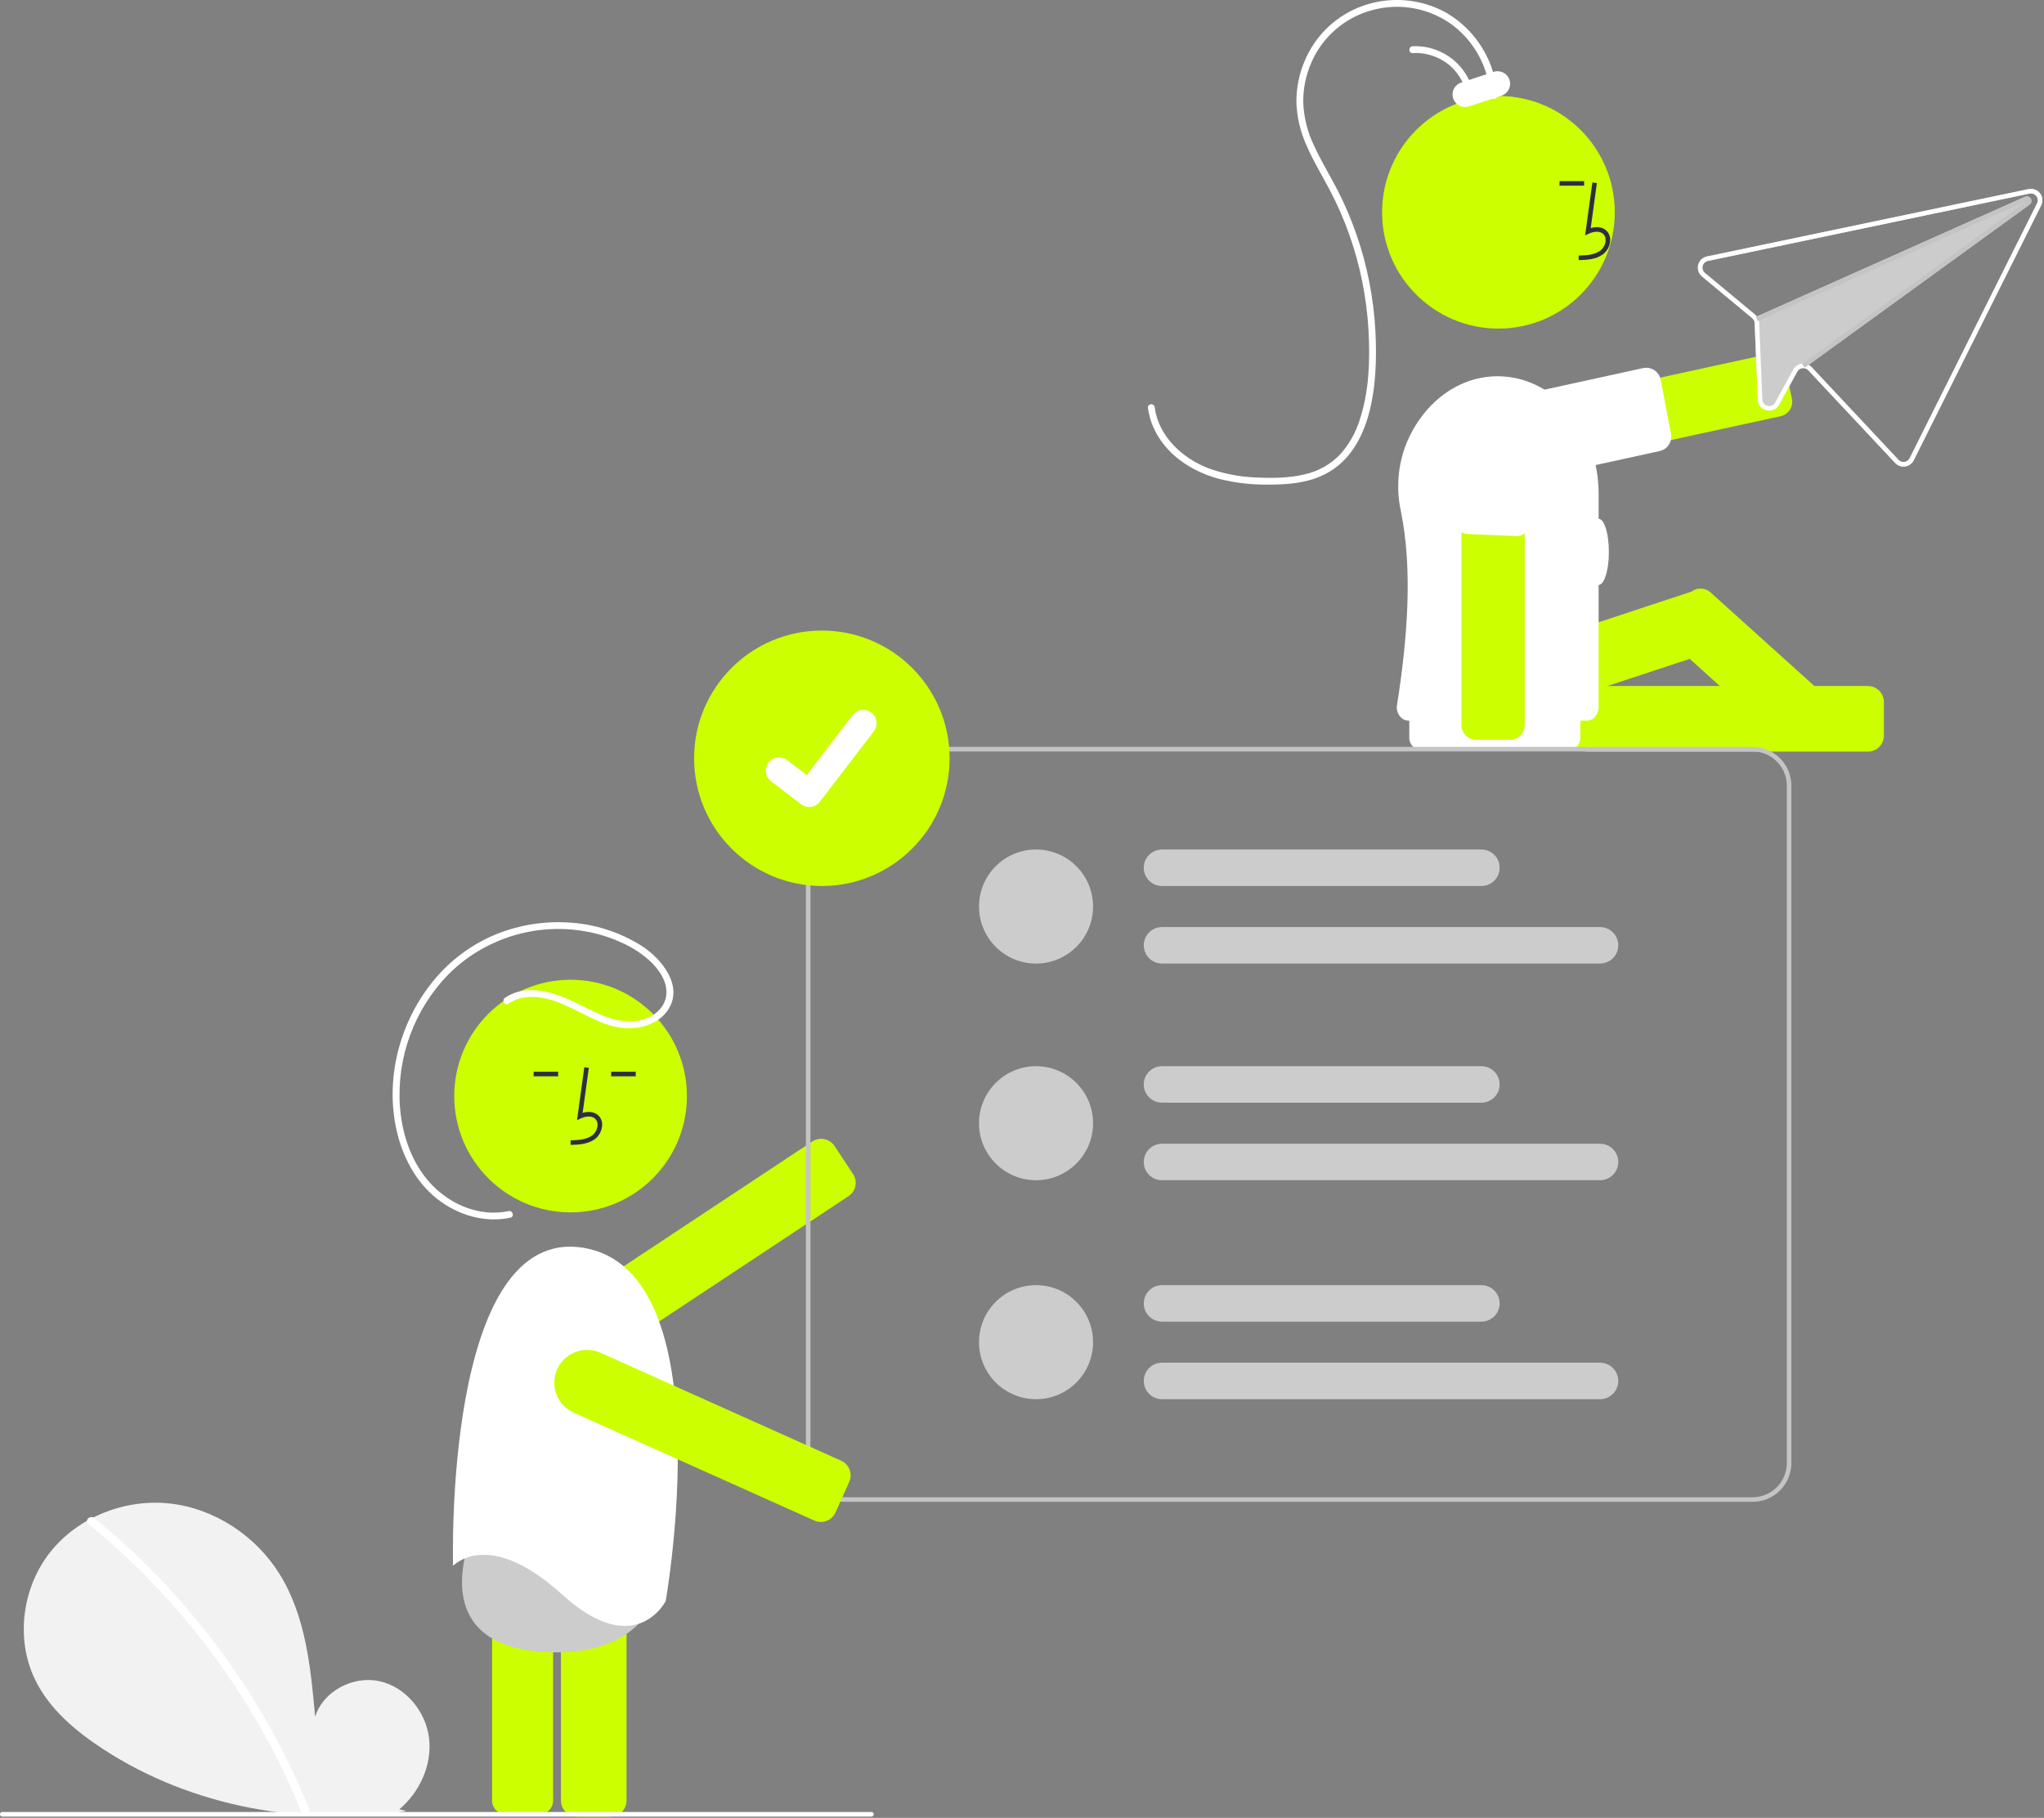 <svg width="896" height="797" viewBox="0 0 896 797" fill="none" xmlns="http://www.w3.org/2000/svg">
<rect x="0" y="0" width="896" height="797" fill="#808080" stroke="none"/>
<g clip-path="url(#clip0_176_44)">
<path d="M175.05 793.28C184.043 785.682 189.505 773.678 188.072 761.992C186.64 750.307 177.768 739.564 166.259 737.083C154.751 734.601 141.632 741.47 138.136 752.712C136.212 731.038 133.995 708.455 122.472 689.997C112.038 673.284 93.965 661.325 74.379 659.186C54.792 657.046 34.171 665.127 21.955 680.586C9.74 696.045 6.749 718.52 15.304 736.269C21.607 749.343 33.218 759.074 45.384 766.99C84.196 792.245 132.343 800.778 178.156 794.036L175.05 793.28Z" fill="#F2F2F2"/>
<path d="M41.324 665.575C57.485 678.738 72.311 693.461 85.588 709.529C98.867 725.581 110.557 742.883 120.496 761.192C126.05 771.462 131.041 782.028 135.444 792.843C136.341 795.043 132.769 796 131.881 793.825C124.082 774.759 114.434 756.503 103.074 739.319C91.769 722.198 78.829 706.213 64.438 691.59C56.298 683.324 47.709 675.511 38.712 668.187C36.867 666.685 39.495 664.085 41.324 665.575Z" fill="white"/>
<path d="M818.821 329.538H695.807C693.951 329.536 692.171 328.798 690.859 327.486C689.547 326.173 688.809 324.394 688.807 322.538V307.779C688.809 305.923 689.547 304.144 690.859 302.831C692.171 301.519 693.951 300.781 695.807 300.779H818.821C820.677 300.781 822.456 301.519 823.768 302.831C825.081 304.144 825.819 305.923 825.821 307.779V322.538C825.819 324.394 825.081 326.173 823.768 327.486C822.456 328.798 820.677 329.536 818.821 329.538Z" fill="#CCFF00"/>
<path d="M802.221 306.97L749.796 259.701C748.667 258.682 747.215 258.092 745.695 258.034C744.175 257.975 742.683 258.452 741.479 259.382L626.748 297.263C625.112 297.805 623.758 298.974 622.983 300.513C622.208 302.052 622.075 303.836 622.614 305.473L627.241 319.489C627.508 320.3 627.932 321.051 628.489 321.698C629.046 322.346 629.725 322.877 630.488 323.261C631.251 323.645 632.082 323.874 632.934 323.936C633.786 323.999 634.641 323.892 635.452 323.623L740.695 288.873L783.632 327.587C784.822 328.666 786.371 329.262 787.977 329.26C788.091 329.26 788.206 329.257 788.32 329.251C789.173 329.209 790.01 328.998 790.781 328.631C791.552 328.264 792.242 327.748 792.813 327.112L802.696 316.15C803.848 314.869 804.446 313.183 804.357 311.462C804.268 309.741 803.5 308.126 802.221 306.97Z" fill="#CCFF00"/>
<path d="M221.705 660.438C220.114 660.44 218.589 661.072 217.464 662.197C216.339 663.322 215.706 664.847 215.705 666.438V789.452C215.706 791.043 216.339 792.568 217.464 793.693C218.589 794.818 220.114 795.45 221.705 795.452H236.464C238.055 795.45 239.58 794.818 240.705 793.693C241.83 792.568 242.463 791.043 242.464 789.452V666.438C242.463 664.847 241.83 663.322 240.705 662.197C239.58 661.072 238.055 660.44 236.464 660.438H221.705Z" fill="#CCFF00"/>
<path d="M267.656 796.452H252.897C251.041 796.45 249.262 795.712 247.95 794.4C246.637 793.087 245.899 791.308 245.897 789.452V666.438C245.899 664.582 246.637 662.803 247.95 661.491C249.262 660.178 251.041 659.44 252.897 659.438H267.656C269.512 659.44 271.292 660.178 272.604 661.491C273.916 662.803 274.654 664.582 274.656 666.438V789.452C274.654 791.308 273.916 793.087 272.604 794.4C271.292 795.712 269.512 796.45 267.656 796.452Z" fill="#CCFF00"/>
<path d="M291.822 675.975C291.822 675.975 297.398 726.119 241.103 724.416C184.807 722.713 206.71 673.441 206.71 673.441C206.71 673.441 218.474 664.196 248.213 673.138C277.951 682.079 291.822 675.975 291.822 675.975Z" fill="#CCCCCC"/>
<path d="M267.63 590.638C264.538 590.644 261.526 589.652 259.042 587.81C256.558 585.969 254.734 583.376 253.841 580.415C252.947 577.455 253.032 574.286 254.083 571.377C255.133 568.469 257.093 565.977 259.672 564.271L356.1 500.451C356.867 499.944 357.726 499.592 358.628 499.417C359.53 499.241 360.458 499.245 361.359 499.429C362.26 499.612 363.116 499.971 363.878 500.485C364.64 500.999 365.293 501.659 365.801 502.425L373.947 514.733C374.969 516.282 375.336 518.173 374.965 519.991C374.595 521.81 373.519 523.407 371.973 524.433L275.545 588.254C273.199 589.81 270.445 590.64 267.63 590.638Z" fill="#CCFF00"/>
<path d="M250.121 531.559C278.288 531.559 301.121 508.726 301.121 480.559C301.121 452.393 278.288 429.559 250.121 429.559C221.955 429.559 199.121 452.393 199.121 480.559C199.121 508.726 221.955 531.559 250.121 531.559Z" fill="#CCFF00"/>
<path d="M250.159 501.968C253.465 501.877 257.579 501.762 260.749 499.446C261.693 498.729 262.468 497.813 263.021 496.764C263.574 495.715 263.891 494.558 263.949 493.374C264.006 492.532 263.868 491.688 263.546 490.909C263.223 490.129 262.724 489.435 262.089 488.88C260.433 487.481 258.016 487.153 255.411 487.919L258.11 468.193L256.128 467.922L252.955 491.112L254.61 490.353C256.528 489.473 259.161 489.025 260.798 490.408C261.2 490.769 261.513 491.219 261.713 491.721C261.912 492.223 261.994 492.765 261.95 493.303C261.902 494.185 261.664 495.045 261.253 495.827C260.842 496.608 260.268 497.292 259.569 497.831C257.103 499.633 253.823 499.865 250.103 499.969L250.159 501.968Z" fill="#2F2E41"/>
<path d="M278.681 469.895H267.909V471.895H278.681V469.895Z" fill="#2F2E41"/>
<path d="M244.681 469.895H233.909V471.895H244.681V469.895Z" fill="#2F2E41"/>
<path d="M198.605 686.54C198.605 686.54 194.202 536.825 255.849 547.099C317.496 557.374 291.81 701.951 291.81 701.951C291.81 701.951 278.6 728.372 246.308 699.016C214.017 669.66 198.605 686.54 198.605 686.54Z" fill="white"/>
<path d="M221.356 437.482C231.279 430.745 243.803 435.322 253.446 440.13C262.81 444.8 273.362 450.742 283.958 446.244C288.096 444.487 291.459 441.051 292.044 436.454C292.74 430.977 289.428 425.85 285.745 422.126C281.742 418.296 277.079 415.222 271.98 413.054C266.982 410.805 261.716 409.204 256.312 408.29C245.607 406.441 234.615 407.176 224.251 410.434C213.887 413.692 204.452 419.379 196.731 427.022C189.262 434.64 183.491 443.753 179.798 453.763C176.105 463.772 174.574 474.45 175.306 485.094C176.148 496.439 179.772 508.007 187.041 516.914C193.862 525.27 204.074 531.144 214.974 531.635C217.645 531.76 220.321 531.543 222.937 530.988C224.82 530.587 225.624 533.478 223.734 533.881C212.382 536.302 200.621 532.705 191.617 525.623C182.139 518.167 176.323 506.88 173.773 495.251C168.894 472.995 175.007 449.045 189.015 431.229C195.932 422.354 204.893 415.284 215.132 410.619C225.708 405.897 237.261 403.777 248.824 404.437C260.355 405.016 271.542 408.561 281.303 414.728C290.034 420.37 299.873 432.331 292.753 442.914C290.091 446.871 285.67 449.282 281.081 450.272C275.815 451.297 270.367 450.822 265.357 448.902C253.951 444.875 243.402 435.874 230.634 437.238C227.852 437.527 225.184 438.501 222.87 440.073C221.268 441.16 219.766 438.562 221.356 437.482Z" fill="white"/>
<path d="M657.085 205.201C654.775 203.717 652.957 201.582 651.861 199.065C650.765 196.548 650.44 193.762 650.927 191.061C651.414 188.359 652.692 185.863 654.598 183.887C656.504 181.911 658.953 180.545 661.635 179.961L774.623 155.365C776.307 155 778.068 155.318 779.517 156.25C780.967 157.181 781.988 158.65 782.357 160.333L785.496 174.755C785.678 175.589 785.693 176.451 785.542 177.291C785.39 178.131 785.075 178.933 784.614 179.651C784.152 180.369 783.554 180.99 782.853 181.477C782.152 181.964 781.362 182.308 780.527 182.489L667.539 207.085C667.05 207.192 666.555 207.273 666.056 207.327C662.91 207.67 659.742 206.919 657.085 205.201Z" fill="#CCFF00"/>
<path d="M647.834 197.048C647.767 196.78 647.707 196.509 647.654 196.235C646.725 191.342 648.423 186.19 652.433 181.727C656.788 177.093 662.474 173.926 668.707 172.662L720.218 161.392C721.067 161.206 721.944 161.193 722.798 161.352C723.652 161.511 724.466 161.84 725.191 162.319C725.915 162.798 726.537 163.417 727.018 164.14C727.5 164.863 727.831 165.676 727.994 166.529L732.488 190.203C732.812 191.867 732.471 193.592 731.536 195.006C730.602 196.42 729.149 197.411 727.491 197.765L675.654 209.105C673.317 209.621 670.931 209.884 668.538 209.889C658.326 209.889 649.823 204.915 647.834 197.048Z" fill="white"/>
<path d="M656.849 144.076C685.015 144.076 707.849 121.243 707.849 93.076C707.849 64.91 685.015 42.076 656.849 42.076C628.682 42.076 605.849 64.91 605.849 93.076C605.849 121.243 628.682 144.076 656.849 144.076Z" fill="#CCFF00"/>
<path d="M692.056 114.046C695.362 113.955 699.476 113.84 702.646 111.524C703.589 110.807 704.365 109.891 704.918 108.842C705.471 107.793 705.787 106.636 705.846 105.452C705.903 104.61 705.765 103.766 705.442 102.987C705.12 102.208 704.621 101.513 703.985 100.958C702.33 99.559 699.912 99.231 697.307 99.997L700.006 80.271L698.025 80L694.852 103.19L696.506 102.431C698.425 101.551 701.058 101.103 702.694 102.486C703.096 102.847 703.409 103.297 703.609 103.799C703.809 104.301 703.89 104.843 703.847 105.381C703.799 106.263 703.561 107.123 703.15 107.905C702.739 108.686 702.165 109.37 701.466 109.909C698.999 111.711 695.72 111.943 692 112.047L692.056 114.046Z" fill="#2F2E41"/>
<path d="M694.408 79.412H683.636V81.412H694.408V79.412Z" fill="#2F2E41"/>
<path d="M653.281 41.926C652.906 35.897 651.239 30.019 648.395 24.691C645.55 19.362 641.594 14.707 636.794 11.04C631.835 7.367 626.111 4.86 620.049 3.704C613.987 2.547 607.742 2.773 601.779 4.362C595.854 5.902 590.357 8.766 585.7 12.74C581.043 16.713 577.349 21.692 574.897 27.301C572.428 32.868 571.196 38.904 571.287 44.993C571.559 51.615 573.204 58.108 576.117 64.06C579.124 70.612 582.917 76.759 586.211 83.164C589.456 89.48 592.255 96.015 594.589 102.721C599.337 116.386 602.138 130.65 602.91 145.095C604.134 167.866 601.956 201.109 576.25 209.848C569.713 212.07 562.662 212.484 555.808 212.466C548.59 212.554 541.39 211.711 534.388 209.957C522.252 206.717 510.732 199.107 505.561 187.285C504.37 184.555 503.571 181.67 503.188 178.716C503.081 177.906 503.955 177.224 504.688 177.216C505.083 177.226 505.459 177.387 505.739 177.666C506.018 177.945 506.179 178.321 506.188 178.716C507.863 191.314 518.36 200.975 529.758 205.318C536.417 207.732 543.414 209.086 550.494 209.33C557.54 209.686 564.856 209.63 571.755 208.009C577.897 206.68 583.485 203.503 587.769 198.906C591.588 194.509 594.437 189.356 596.129 183.784C600.186 171.399 600.611 157.782 599.898 144.873C599.091 130.476 596.23 116.267 591.401 102.68C588.961 95.82 586.018 89.149 582.597 82.722C579.254 76.436 575.543 70.327 572.727 63.775C569.978 57.752 568.467 51.239 568.282 44.621C568.26 38.51 569.477 32.457 571.858 26.828C574.199 21.177 577.709 16.085 582.157 11.887C586.605 7.688 591.891 4.478 597.668 2.467C603.545 0.421 609.786 -0.373 615.988 0.135C622.19 0.643 628.218 2.442 633.684 5.417C638.884 8.406 643.439 12.396 647.087 17.156C650.736 21.916 653.404 27.353 654.939 33.15C655.685 36.022 656.135 38.962 656.281 41.926C656.38 43.855 653.379 43.85 653.281 41.926Z" fill="white"/>
<path d="M643.308 42.979C642.489 37.415 639.701 32.329 635.451 28.646C630.933 24.859 625.141 22.937 619.256 23.27C617.326 23.367 617.331 20.367 619.256 20.27C625.653 19.982 631.932 22.055 636.9 26.095C641.869 30.135 645.178 35.86 646.2 42.181C646.489 44.07 643.598 44.884 643.308 42.979Z" fill="white"/>
<path d="M637.004 43.152C636.547 41.767 636.659 40.257 637.315 38.954C637.971 37.652 639.118 36.663 640.503 36.206L654.746 31.502C656.131 31.045 657.642 31.157 658.944 31.813C660.247 32.469 661.236 33.615 661.693 35.001C662.151 36.386 662.039 37.896 661.383 39.198C660.727 40.501 659.58 41.49 658.195 41.947L643.951 46.65C643.266 46.877 642.542 46.966 641.821 46.913C641.101 46.86 640.398 46.666 639.753 46.341C639.108 46.016 638.533 45.567 638.061 45.02C637.59 44.473 637.231 43.838 637.004 43.152Z" fill="white"/>
<path d="M748.235 112.45C747.315 112.645 746.468 113.094 745.791 113.748C745.115 114.401 744.636 115.232 744.41 116.146C744.184 117.059 744.22 118.017 744.514 118.91C744.808 119.804 745.347 120.597 746.071 121.198L768.082 139.487C768.404 139.759 768.67 140.091 768.865 140.465C769.046 140.842 769.148 141.253 769.164 141.671L770.538 175.212C770.563 176.309 770.956 177.366 771.654 178.213C772.353 179.06 773.315 179.648 774.388 179.882L774.427 179.891C775.486 180.15 776.602 180.047 777.596 179.598C778.59 179.15 779.406 178.382 779.913 177.416L787.853 162.937C788.119 162.46 788.51 162.065 788.983 161.793C789.457 161.521 789.995 161.384 790.541 161.395C790.943 161.397 791.34 161.482 791.707 161.645C792.074 161.808 792.404 162.045 792.675 162.341L830.776 202.997C831.325 203.587 832.01 204.034 832.772 204.3C833.533 204.567 834.348 204.643 835.146 204.524C835.941 204.406 836.696 204.098 837.348 203.627C837.999 203.156 838.528 202.535 838.889 201.817L894.756 90.045C895.178 89.204 895.354 88.26 895.264 87.323C895.174 86.385 894.822 85.493 894.247 84.747C893.672 84.001 892.898 83.433 892.015 83.107C891.131 82.782 890.174 82.712 889.252 82.907L887.443 83.285L748.235 112.45ZM747.343 119.662C746.909 119.3 746.586 118.824 746.411 118.287C746.236 117.75 746.215 117.175 746.352 116.627C746.488 116.079 746.776 115.581 747.183 115.189C747.589 114.797 748.098 114.527 748.651 114.411L887.816 85.256L889.668 84.868C890.219 84.754 890.792 84.797 891.32 84.993C891.849 85.189 892.311 85.53 892.656 85.976C893 86.422 893.212 86.956 893.268 87.516C893.323 88.077 893.22 88.642 892.97 89.147L837.104 200.919C836.887 201.35 836.57 201.723 836.178 202.006C835.786 202.288 835.332 202.472 834.854 202.541C834.376 202.611 833.889 202.564 833.433 202.405C832.977 202.245 832.566 201.978 832.236 201.626L794.135 160.971C793.763 160.565 793.323 160.225 792.835 159.968L889.648 89.734C890.028 89.464 890.303 89.069 890.423 88.618C890.543 88.166 890.502 87.687 890.307 87.263C890.111 86.839 889.773 86.497 889.352 86.295C888.931 86.094 888.452 86.046 888 86.16C887.889 86.186 887.781 86.223 887.677 86.271L770.128 138.742C769.901 138.45 769.641 138.184 769.354 137.951L747.343 119.662Z" fill="#CCCCCC"/>
<path d="M748.235 112.45C747.315 112.645 746.468 113.094 745.791 113.748C745.115 114.401 744.636 115.232 744.41 116.146C744.184 117.059 744.22 118.017 744.514 118.91C744.808 119.804 745.347 120.597 746.071 121.198L768.082 139.487C768.404 139.759 768.67 140.091 768.865 140.465C769.046 140.842 769.148 141.253 769.164 141.671L770.538 175.212C770.563 176.309 770.956 177.366 771.654 178.213C772.353 179.06 773.315 179.648 774.388 179.882L774.427 179.891C775.486 180.15 776.602 180.047 777.596 179.598C778.59 179.15 779.406 178.382 779.913 177.416L787.853 162.937C788.119 162.46 788.51 162.065 788.983 161.793C789.457 161.521 789.995 161.384 790.541 161.395C790.943 161.397 791.34 161.482 791.707 161.645C792.074 161.808 792.404 162.045 792.675 162.341L830.776 202.997C831.325 203.587 832.01 204.034 832.772 204.3C833.533 204.567 834.348 204.643 835.146 204.524C835.941 204.406 836.696 204.098 837.348 203.627C837.999 203.156 838.528 202.535 838.889 201.817L894.756 90.045C895.178 89.204 895.354 88.26 895.264 87.323C895.174 86.385 894.822 85.493 894.247 84.747C893.672 84.001 892.898 83.433 892.015 83.107C891.131 82.782 890.174 82.712 889.252 82.907L887.443 83.285L748.235 112.45ZM747.343 119.662C746.909 119.3 746.586 118.824 746.411 118.287C746.236 117.75 746.215 117.175 746.352 116.627C746.488 116.079 746.776 115.581 747.183 115.189C747.589 114.797 748.098 114.527 748.651 114.411L887.816 85.256L889.668 84.868C890.219 84.754 890.792 84.797 891.32 84.993C891.849 85.189 892.311 85.53 892.656 85.976C893 86.422 893.212 86.956 893.268 87.516C893.323 88.077 893.22 88.642 892.97 89.147L837.104 200.919C836.887 201.35 836.57 201.723 836.178 202.006C835.786 202.288 835.332 202.472 834.854 202.541C834.376 202.611 833.889 202.564 833.433 202.405C832.977 202.245 832.566 201.978 832.236 201.626L794.135 160.971C793.763 160.565 793.323 160.225 792.835 159.968C792.137 159.594 791.359 159.395 790.567 159.39C790.455 159.386 790.341 159.39 790.227 159.395L790.218 159.393C789.368 159.437 788.545 159.697 787.825 160.149C787.104 160.601 786.512 161.229 786.102 161.974L778.161 176.464C777.857 177.045 777.366 177.507 776.767 177.775C776.169 178.043 775.497 178.1 774.861 177.938L774.842 177.934C774.196 177.798 773.616 177.447 773.197 176.938C772.778 176.429 772.545 175.792 772.535 175.133L771.162 141.592C771.151 141.238 771.1 140.886 771.01 140.542L771.013 140.533C770.928 140.203 770.808 139.884 770.656 139.58C770.51 139.282 770.333 139.002 770.128 138.742C769.901 138.45 769.641 138.184 769.354 137.951L747.343 119.662Z" fill="white"/>
<path d="M770.128 138.742L887.677 86.271C887.781 86.223 887.889 86.186 887.999 86.16C888.452 86.046 888.931 86.094 889.352 86.295C889.773 86.497 890.111 86.839 890.306 87.263C890.502 87.687 890.543 88.166 890.423 88.618C890.302 89.069 890.028 89.464 889.648 89.734L792.835 159.968L791.127 161.21L789.957 159.59L790.218 159.393L790.227 159.395L888.468 88.112L771.013 140.533L771.01 140.542L770.499 140.764L769.683 138.938L770.128 138.742Z" fill="#C4C4C4"/>
<path d="M623.264 297.96C621.805 297.962 620.407 298.542 619.376 299.573C618.345 300.604 617.765 302.002 617.764 303.46V323.46C617.765 324.918 618.345 326.316 619.376 327.347C620.407 328.378 621.805 328.958 623.264 328.96H687.264C688.722 328.958 690.12 328.378 691.151 327.347C692.182 326.316 692.762 324.918 692.764 323.46V303.46C692.762 302.002 692.182 300.604 691.151 299.573C690.12 298.542 688.722 297.962 687.264 297.96H623.264Z" fill="white"/>
<path d="M615.718 196.51C612.663 205.367 612.093 214.892 614.071 224.05C619.157 248.984 617.263 278.461 612.264 309.96C612.264 313.274 614.572 315.96 617.419 315.96H695.608C698.456 315.96 700.764 313.274 700.764 309.96V216.46C700.764 188.83 681.981 166.22 658.49 165.02C657.837 164.98 657.175 164.96 656.514 164.96C638.187 164.96 622.428 177.99 615.718 196.51Z" fill="white"/>
<path d="M640.62 317.861V202.227C640.62 198.545 642.082 195.015 644.685 192.412C647.288 189.809 650.819 188.347 654.5 188.347C658.181 188.347 661.712 189.809 664.315 192.412C666.918 195.015 668.38 198.545 668.38 202.227V317.861C668.378 319.584 667.693 321.236 666.474 322.455C665.255 323.673 663.603 324.359 661.88 324.361H647.12C645.397 324.359 643.745 323.673 642.526 322.455C641.307 321.236 640.622 319.584 640.62 317.861Z" fill="#CCFF00"/>
<path d="M664.362 235.038L643.383 234.114C641.661 234.037 640.041 233.279 638.877 232.008C637.713 230.737 637.101 229.056 637.175 227.335L638.648 193.867C638.742 191.633 639.275 189.439 640.217 187.412C641.159 185.384 642.492 183.563 644.139 182.051C645.786 180.539 647.715 179.367 649.816 178.602C651.917 177.837 654.148 177.494 656.381 177.592C658.615 177.69 660.807 178.228 662.833 179.175C664.858 180.122 666.677 181.459 668.185 183.11C669.693 184.76 670.86 186.692 671.62 188.795C672.381 190.897 672.719 193.129 672.615 195.362L671.142 228.83C671.068 230.502 670.353 232.08 669.145 233.238C667.937 234.395 666.329 235.042 664.656 235.044C664.558 235.044 664.461 235.042 664.362 235.038Z" fill="white"/>
<path d="M700.764 256.46C703.249 256.46 705.264 249.968 705.264 241.96C705.264 233.952 703.249 227.46 700.764 227.46C698.278 227.46 696.264 233.952 696.264 241.96C696.264 249.968 698.278 256.46 700.764 256.46Z" fill="white"/>
<path d="M454.15 422.46C467.957 422.46 479.15 411.267 479.15 397.46C479.15 383.653 467.957 372.46 454.15 372.46C440.343 372.46 429.15 383.653 429.15 397.46C429.15 411.267 440.343 422.46 454.15 422.46Z" fill="#CCCCCC"/>
<path d="M701.378 422.46H509.378C507.256 422.46 505.221 421.617 503.721 420.117C502.221 418.616 501.378 416.582 501.378 414.46C501.378 412.338 502.221 410.303 503.721 408.803C505.221 407.303 507.256 406.46 509.378 406.46H701.378C703.5 406.46 705.534 407.303 707.035 408.803C708.535 410.303 709.378 412.338 709.378 414.46C709.378 416.582 708.535 418.616 707.035 420.117C705.534 421.617 703.5 422.46 701.378 422.46Z" fill="#CCCCCC"/>
<path d="M649.378 388.46H509.378C507.256 388.46 505.221 387.617 503.721 386.117C502.221 384.616 501.378 382.582 501.378 380.46C501.378 378.338 502.221 376.303 503.721 374.803C505.221 373.303 507.256 372.46 509.378 372.46H649.378C651.5 372.46 653.534 373.303 655.035 374.803C656.535 376.303 657.378 378.338 657.378 380.46C657.378 382.582 656.535 384.616 655.035 386.117C653.534 387.617 651.5 388.46 649.378 388.46Z" fill="#CCCCCC"/>
<path d="M454.15 517.46C467.957 517.46 479.15 506.267 479.15 492.46C479.15 478.653 467.957 467.46 454.15 467.46C440.343 467.46 429.15 478.653 429.15 492.46C429.15 506.267 440.343 517.46 454.15 517.46Z" fill="#CCCCCC"/>
<path d="M701.378 517.46H509.378C507.256 517.46 505.221 516.617 503.721 515.117C502.221 513.617 501.378 511.582 501.378 509.46C501.378 507.338 502.221 505.303 503.721 503.803C505.221 502.303 507.256 501.46 509.378 501.46H701.378C703.5 501.46 705.534 502.303 707.035 503.803C708.535 505.303 709.378 507.338 709.378 509.46C709.378 511.582 708.535 513.617 707.035 515.117C705.534 516.617 703.5 517.46 701.378 517.46Z" fill="#CCCCCC"/>
<path d="M649.378 483.46H509.378C507.256 483.46 505.221 482.617 503.721 481.117C502.221 479.617 501.378 477.582 501.378 475.46C501.378 473.338 502.221 471.303 503.721 469.803C505.221 468.303 507.256 467.46 509.378 467.46H649.378C651.5 467.46 653.534 468.303 655.035 469.803C656.535 471.303 657.378 473.338 657.378 475.46C657.378 477.582 656.535 479.617 655.035 481.117C653.534 482.617 651.5 483.46 649.378 483.46Z" fill="#CCCCCC"/>
<path d="M454.15 613.46C467.957 613.46 479.15 602.267 479.15 588.46C479.15 574.653 467.957 563.46 454.15 563.46C440.343 563.46 429.15 574.653 429.15 588.46C429.15 602.267 440.343 613.46 454.15 613.46Z" fill="#CCCCCC"/>
<path d="M701.378 613.46H509.378C507.256 613.46 505.221 612.617 503.721 611.117C502.221 609.617 501.378 607.582 501.378 605.46C501.378 603.338 502.221 601.303 503.721 599.803C505.221 598.303 507.256 597.46 509.378 597.46H701.378C703.5 597.46 705.534 598.303 707.035 599.803C708.535 601.303 709.378 603.338 709.378 605.46C709.378 607.582 708.535 609.617 707.035 611.117C705.534 612.617 703.5 613.46 701.378 613.46Z" fill="#CCCCCC"/>
<path d="M649.378 579.46H509.378C507.256 579.46 505.221 578.617 503.721 577.117C502.221 575.617 501.378 573.582 501.378 571.46C501.378 569.338 502.221 567.303 503.721 565.803C505.221 564.303 507.256 563.46 509.378 563.46H649.378C651.5 563.46 653.534 564.303 655.035 565.803C656.535 567.303 657.378 569.338 657.378 571.46C657.378 573.582 656.535 575.617 655.035 577.117C653.534 578.617 651.5 579.46 649.378 579.46Z" fill="#CCCCCC"/>
<path d="M768.264 658.46H370.264C365.757 658.455 361.436 656.662 358.249 653.475C355.062 650.288 353.269 645.967 353.264 641.46V344.46C353.269 339.953 355.062 335.632 358.249 332.445C361.436 329.258 365.757 327.465 370.264 327.46H768.264C772.771 327.465 777.092 329.258 780.279 332.445C783.466 335.632 785.259 339.953 785.264 344.46V641.46C785.259 645.967 783.466 650.288 780.279 653.475C777.092 656.662 772.771 658.455 768.264 658.46ZM370.264 329.46C366.287 329.464 362.474 331.046 359.662 333.858C356.85 336.67 355.268 340.483 355.264 344.46V641.46C355.268 645.437 356.85 649.249 359.662 652.062C362.474 654.874 366.287 656.455 370.264 656.46H768.264C772.241 656.455 776.053 654.874 778.865 652.062C781.678 649.249 783.259 645.437 783.264 641.46V344.46C783.259 340.483 781.678 336.67 778.865 333.858C776.053 331.046 772.241 329.464 768.264 329.46H370.264Z" fill="#C4C4C4"/>
<path d="M360.264 388.46C391.192 388.46 416.264 363.388 416.264 332.46C416.264 301.532 391.192 276.46 360.264 276.46C329.336 276.46 304.264 301.532 304.264 332.46C304.264 363.388 329.336 388.46 360.264 388.46Z" fill="#CCFF00"/>
<path d="M354.713 353.822C353.453 353.825 352.226 353.417 351.218 352.662L351.156 352.615L337.995 342.539C337.386 342.072 336.874 341.489 336.49 340.824C336.106 340.16 335.856 339.426 335.755 338.665C335.654 337.904 335.705 337.13 335.903 336.388C336.101 335.646 336.443 334.951 336.91 334.341C337.377 333.732 337.96 333.22 338.624 332.836C339.289 332.452 340.023 332.202 340.784 332.101C341.545 332 342.319 332.051 343.061 332.249C343.803 332.447 344.498 332.789 345.108 333.256L353.632 339.793L373.776 313.522C374.243 312.912 374.826 312.401 375.491 312.017C376.156 311.633 376.889 311.383 377.651 311.283C378.412 311.182 379.185 311.233 379.927 311.431C380.669 311.63 381.364 311.972 381.974 312.439L381.848 312.61L381.977 312.442C383.206 313.387 384.01 314.78 384.213 316.317C384.416 317.854 384.001 319.408 383.059 320.64L359.365 351.541C358.817 352.253 358.112 352.829 357.305 353.225C356.498 353.62 355.611 353.825 354.713 353.822Z" fill="white"/>
<path d="M359.834 667.297C358.849 667.298 357.876 667.089 356.979 666.684L251.474 619.354C249.75 618.582 248.195 617.478 246.898 616.104C245.6 614.731 244.586 613.115 243.914 611.35C243.241 609.585 242.923 607.704 242.977 605.816C243.032 603.927 243.458 602.068 244.231 600.344C245.004 598.621 246.109 597.066 247.484 595.77C248.858 594.474 250.474 593.461 252.24 592.789C254.006 592.118 255.887 591.801 257.775 591.857C259.663 591.913 261.522 592.34 263.245 593.115L368.75 640.444C369.589 640.82 370.345 641.358 370.976 642.027C371.607 642.695 372.1 643.481 372.427 644.34C372.754 645.2 372.909 646.115 372.882 647.033C372.856 647.952 372.648 648.857 372.272 649.696L366.231 663.162C365.676 664.394 364.777 665.44 363.642 666.173C362.507 666.907 361.185 667.297 359.834 667.297Z" fill="#CCFF00"/>
<path d="M382 796.46H1C0.735 796.46 0.48 796.355 0.293 796.167C0.105 795.98 0 795.725 0 795.46C0 795.195 0.105 794.94 0.293 794.753C0.48 794.565 0.735 794.46 1 794.46H382C382.265 794.46 382.52 794.565 382.707 794.753C382.895 794.94 383 795.195 383 795.46C383 795.725 382.895 795.98 382.707 796.167C382.52 796.355 382.265 796.46 382 796.46Z" fill="white"/>
</g>
<defs>
<clipPath id="clip0_176_44">
<rect width="895.287" height="796.46" fill="white"/>
</clipPath>
</defs>
</svg>
